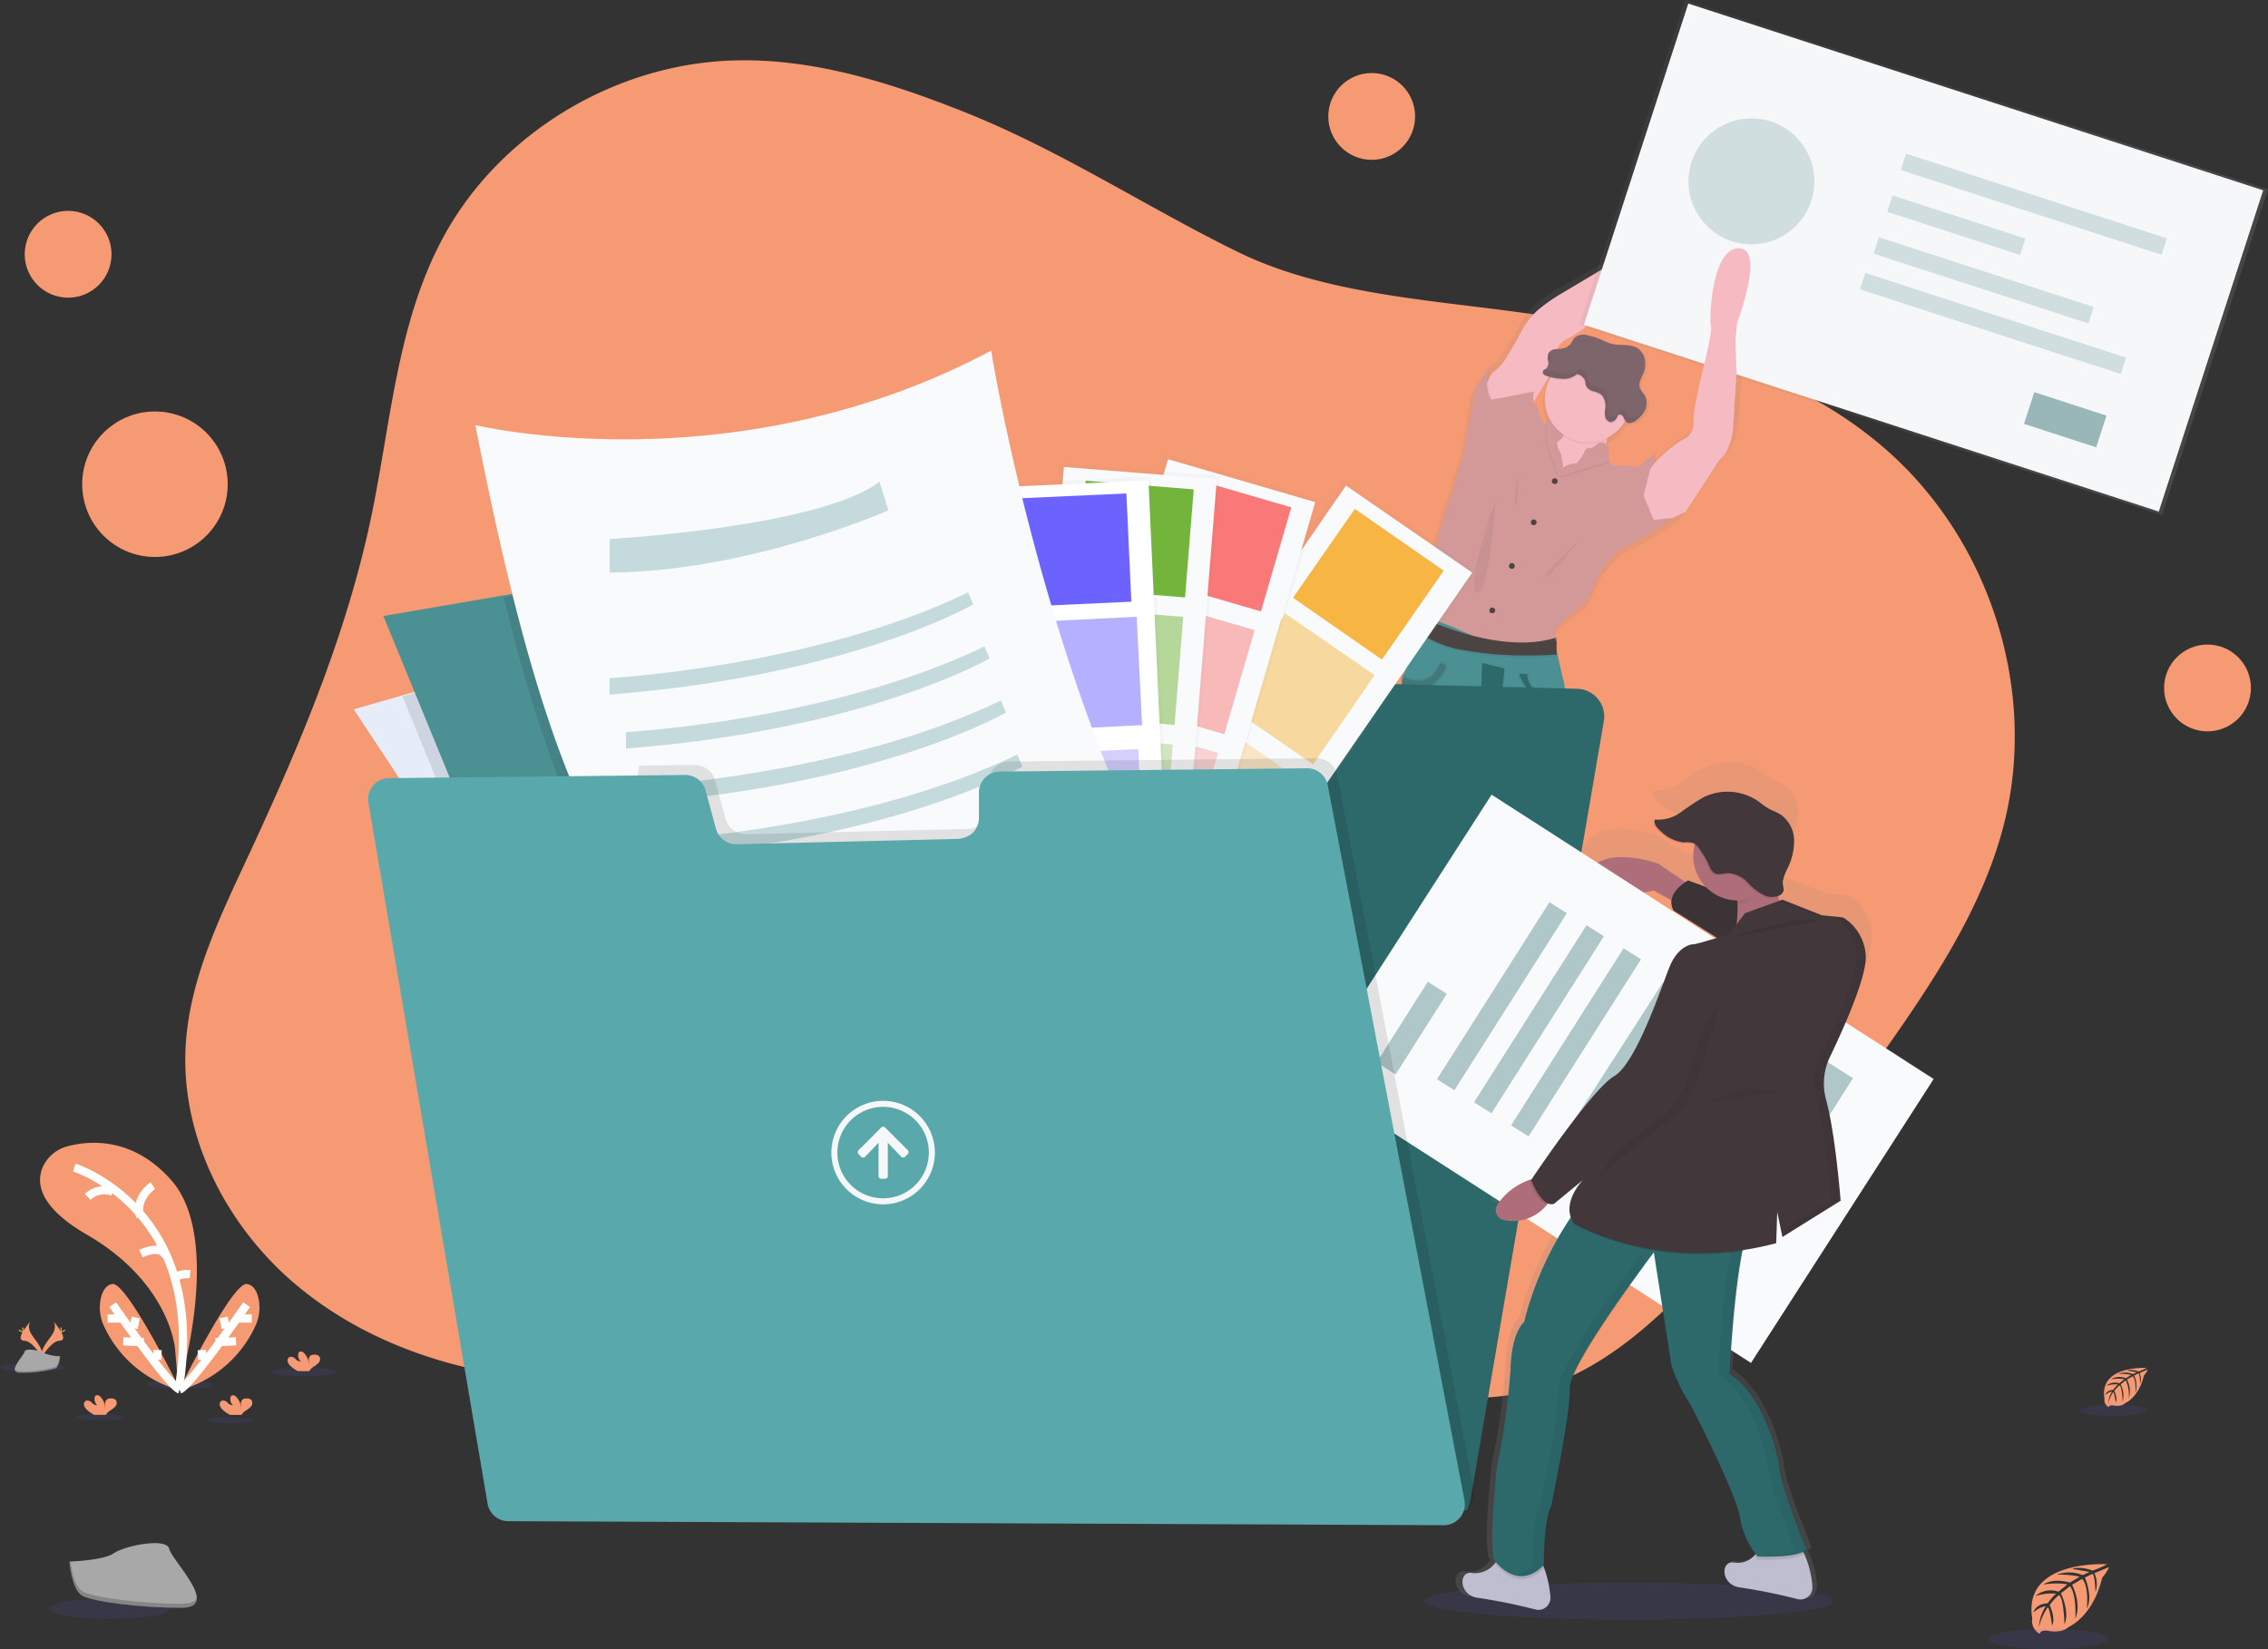<svg xmlns="http://www.w3.org/2000/svg" xmlns:xlink="http://www.w3.org/1999/xlink" width="275" height="200" viewBox="0 0 275 200">
  <rect x="0" y="0" width="275" height="200" fill="#333333" stroke="none"/>
  <defs>
    <linearGradient id="linear-gradient" x1="0.5" y1="1" x2="0.5" gradientUnits="objectBoundingBox">
      <stop offset="0" stop-color="gray" stop-opacity="0.251"/>
      <stop offset="0.54" stop-color="gray" stop-opacity="0.122"/>
      <stop offset="1" stop-color="gray" stop-opacity="0.102"/>
    </linearGradient>
    <linearGradient id="linear-gradient-2" x1="0.5" y1="1" x2="0.5" y2="0" xlink:href="#linear-gradient"/>
    <linearGradient id="linear-gradient-3" x1="-0.211" y1="3.614" x2="-0.211" y2="0.343" xlink:href="#linear-gradient"/>
    <linearGradient id="linear-gradient-4" x1="-0.036" y1="4.542" x2="-0.036" y2="1.284" xlink:href="#linear-gradient"/>
    <linearGradient id="linear-gradient-5" x1="-0.017" y1="4.446" x2="-0.017" y2="1.187" xlink:href="#linear-gradient"/>
    <linearGradient id="linear-gradient-6" x1="-1.04" y1="1.715" x2="-1.04" y2="0.715" xlink:href="#linear-gradient"/>
    <linearGradient id="linear-gradient-7" x1="0.551" y1="0.784" x2="0.551" y2="0.225" xlink:href="#linear-gradient"/>
    <linearGradient id="linear-gradient-8" x1="0.5" y1="1" x2="0.5" y2="0" xlink:href="#linear-gradient"/>
  </defs>
  <g id="undraw_upload_87y9" transform="translate(0 -0.002)">
    <path id="Path_9973" data-name="Path 9973" d="M220.225,66.707c-9.017-3.584-18.546-6.585-28.273-6.2-14.312.55-28.021,8.961-34.755,21.312-5.706,10.463-6.409,22.729-8.866,34.34-3.027,14.308-8.825,27.9-15.021,41.2-3.328,7.133-6.838,14.438-7.384,22.268-.759,10.869,4.556,21.7,12.888,28.938s19.407,11.044,30.51,11.877c5.912.444,12.088.033,17.34-2.657,5.555-2.846,9.6-7.991,15.181-10.795,5.169-2.609,11.215-2.965,17.017-2.626a77.7,77.7,0,0,1,22.218,4.616c8.11,2.979,15.652,7.292,23.744,10.311s17.134,4.706,25.406,2.185c7.763-2.372,13.91-8.112,19.448-13.936a244.81,244.81,0,0,0,24.792-30.67c4.995-7.315,9.643-15.034,11.853-23.561,4.221-16.3-1.589-34.693-14.48-45.827-10.674-9.222-25.008-13.226-39.037-15.655-12.791-2.215-27.582-2.353-39.357-8.126C242.218,78.185,232,71.389,220.225,66.707Z" transform="translate(-103.388 -53.159)" fill="#f59a73"/>
    <path id="Path_9974" data-name="Path 9974" d="M771.652,136.794c-3.475.139-3.65,9.111-3.434,9.5s-.789,4.441-.789,4.441-1.577,6.14-1.394,7.281a2.126,2.126,0,0,1-.849,1.888,14.663,14.663,0,0,0-3.991,3.108l-.129.139a11.225,11.225,0,0,0-1.757,1.358c-.263.385-.973.078-.973.078a18.973,18.973,0,0,0-2.283-.117c-.18.054-.462-.277-.623-.487-.075-.1-.124-.175-.124-.175L755.245,162a1.481,1.481,0,0,0-.243-.151c.041-.2.092-.416.156-.633a5.422,5.422,0,0,0,2.212-1.986c.058-.092.112-.187.163-.282a.73.73,0,0,0,.46.129.913.913,0,0,0,.214-.019,1.731,1.731,0,0,0,.623-.314,3.334,3.334,0,0,0,1.158-1.358,2.207,2.207,0,0,0,.109-.324c-.036.061-.075.122-.114.18a1.872,1.872,0,0,0-.129-1.579,5.187,5.187,0,0,1-.608-.9c-.2-.587.182-1.192.421-1.767a2.972,2.972,0,0,0,.217-1.665,2.127,2.127,0,0,0-.9-1.4c-.956-.621-2.253-.28-3.361-.579a9.1,9.1,0,0,1-1.156-.465,8.759,8.759,0,0,0-1.769-.55,1.731,1.731,0,0,0-1.7.338,3.509,3.509,0,0,0-.277.47,1.74,1.74,0,0,1-1.088.781,4.078,4.078,0,0,1-.669.071.648.648,0,0,0,0-.277c-.282-.925.526-1.611,1.577-2.025a26.27,26.27,0,0,0,5.515-4.31,27.668,27.668,0,0,1,3.719-3.091,10.216,10.216,0,0,0,6.464-6.4c1.6-5.018-7.637,3.5-8.566,3.76a9.472,9.472,0,0,0-2.261,1.217l-5.921,3.424a21.442,21.442,0,0,0-3.193,2.2,10.721,10.721,0,0,0-2.341,3.344s-.567.925-1.394,2.263a6.163,6.163,0,0,1-1.806,1.92l.027-.049c-.066.08-2.1,2.653-2.283,3.777s-1.01,5.707-1.01,5.707a22.9,22.9,0,0,1-1.231,4.307,12.344,12.344,0,0,1-.647,2.344,11.357,11.357,0,0,0-1.051,3.5,7.589,7.589,0,0,0-.767,2.794l-1.677,4.015a9.245,9.245,0,0,0-.849,3.147c.029.562.054,1.217.071,1.752v.243h0v.243c-.09.151-.321.535-.562,1a5.208,5.208,0,0,0-.691,2.042,11.438,11.438,0,0,1-.38,3.969l-.124-.049a1.7,1.7,0,0,0-.243.808l.029.015c0,.071-.022.144-.029.221a11.432,11.432,0,0,1-.187,2.514c-.324.394-.163,9.131-.163,9.131s-.526,5.468.526,8.934l-.08,2.713a25.27,25.27,0,0,0,.08,2.92,28.5,28.5,0,0,1,.163,2.952l.606,4.329s-.81,6.69-.122,8.342a9.092,9.092,0,0,1,.73,2.874,4.469,4.469,0,0,0,1.115.431v.243l-.158,4.069v.224s-.019.107-.034.285h0v.1a.117.117,0,0,0,0,.029V242a.59.59,0,0,0,0,.066.466.466,0,0,1,0,.058v.367h0v.355a.707.707,0,0,0,.019.122.123.123,0,0,0,0,.029.619.619,0,0,0,.027.134h0a.515.515,0,0,0,.032.131.033.033,0,0,1,0,.015h0a.239.239,0,0,0,.019.068.119.119,0,0,0,0,.032.392.392,0,0,0,.024.083v.019c.024.068.049.136.078.2a.088.088,0,0,0,0,.022c0,.024.022.051.034.075l.015.034.032.066.019.037.034.061.022.036c0,.019.022.039.034.058a.446.446,0,0,1,.024.039l.036.056.027.036.039.056.029.037.044.054.029.034.051.058.027.029.083.08a.128.128,0,0,0,.027.024.671.671,0,0,0,.061.056l.039.032.054.044.046.034.054.039.051.034.054.034.056.032.056.034.058.029.061.029.061.029.061.027.066.027.066.024.068.024.073.022.114.034.095.024.075.015.078.017h.083l.08.012h1.027l.131-.012h.08l.221-.024s2.757.411,2.847-.679a.875.875,0,0,1,.012-.175V244.2a.357.357,0,0,1,0-.051v-1.385c-.017-.54-.044-1.042-.061-1.321a1.77,1.77,0,0,0-.015-.243s-.939-1.416-.786-1.947a14.01,14.01,0,0,0,.119-2.331s-.365-.864-.611-1.628c-.019-.058-.036-.117-.054-.173a8.992,8.992,0,0,0,.574-.73,9.248,9.248,0,0,0-.686-5.549.346.346,0,0,1-.148-.285.117.117,0,0,1,0-.029l.47-5.746-.285-3.344a9.207,9.207,0,0,1,.243-3.268l.888-8.656,1.261-5.035s.4-.2.73.75,1.129,5.232,1.129,5.232l1.947,7.084a14.063,14.063,0,0,0,.606,2.874,5.483,5.483,0,0,1,.285,1.927,4.979,4.979,0,0,1,.526,1.811,7.832,7.832,0,0,0,.2,2.558,34.678,34.678,0,0,1,.285,4.137,8.358,8.358,0,0,0,.08,3.582,12.615,12.615,0,0,1,.2,4.093,2.8,2.8,0,0,0,.165.229c-.019.054-.041.107-.061.156-.127.329-.226.56-.226.56a14.352,14.352,0,0,0,.122,2.331c.151.531-.789,1.947-.789,1.947s0,.088-.015.243c-.017.28-.044.779-.061,1.321V244.7a.308.308,0,0,0,0,.046v.141a.9.9,0,0,0,.012.175c.092,1.09,2.85.679,2.85.679l.221.027h1.231l.083-.015.08-.012.078-.017.078-.015.095-.024.114-.034.071-.022.068-.024a.527.527,0,0,0,.066-.024l.066-.027.063-.027.061-.027.061-.032.056-.029.058-.032.054-.034.056-.034.049-.034.054-.039a.318.318,0,0,0,.046-.034.437.437,0,0,0,.054-.041l.041-.034.061-.054.027-.027.083-.08.024-.029.053-.056.027-.036a.476.476,0,0,0,.046-.054l.027-.037.041-.056.024-.036.039-.056a.327.327,0,0,1,.024-.039c0-.019.022-.039.034-.058l.022-.036c0-.022.022-.041.032-.061a.258.258,0,0,0,.019-.036c0-.022.022-.044.032-.066l.017-.034c0-.024.022-.049.034-.075v-.022c.027-.068.054-.136.075-.2v-.019a.261.261,0,0,1,.027-.08.187.187,0,0,1,0-.034.093.093,0,0,1,.019-.068v-.012a.033.033,0,0,0,0-.015.592.592,0,0,1,.034-.129h0a.844.844,0,0,1,.027-.131v-.032a.935.935,0,0,1,.02-.119.1.1,0,0,0,0-.041v-.316h0v-.426a.59.59,0,0,1,0-.066v-.085a.117.117,0,0,1,0-.029v-.1h0c-.015-.178-.032-.285-.032-.285V241.8l-.153-3.938v-.243c.226-.127.458-.27.7-.438a7.051,7.051,0,0,1,.606-3.147c.647-.9-.324-3.268-.324-3.268l-.4-8.462.161-3.894a3.872,3.872,0,0,1-.487-1.888,6.869,6.869,0,0,0-.647-2.434s-.4-1.338.083-1.733-.526-9-.526-9a81.249,81.249,0,0,0-.219-10.026v-.061L750,193.2c-.039-.3-.08-.579-.127-.84l-.136.041a6.839,6.839,0,0,0-.243-.973l-.647-2.971s-.015-.156-.032-.382c-.022-.268-.046-.63-.051-.949a1.607,1.607,0,0,1,.044-.4l-.034-.029a.884.884,0,0,1,.034-.207l-.141-.119s-.019-.134-.034-.338a3.807,3.807,0,0,1,.175-1.686c.324-.65,3.65-3.11,3.65-3.11l1.864-3.731s1.859-2.619,3.273-3.13a53.024,53.024,0,0,0,5.819-3.441,14.514,14.514,0,0,0,1.657-1.947l.051-.078h.029v-.051l4.137-6.2c1.655-1.338,1.716-4.191,1.716-4.191l.431-6.517-.141-3.855.2-2.19S775.125,136.657,771.652,136.794Zm-23.7,16.865a5.215,5.215,0,0,0-.686,2.584v.236a5.2,5.2,0,0,0,.552,2.331,1.91,1.91,0,0,0-.4.714,3.87,3.87,0,0,1-.837-1.57,1.634,1.634,0,0,0-.647-1.061,4.457,4.457,0,0,1,.039-1.4l.022-.019s.017-.029.051-.078h0c.173-.26.754-1.139,1.356-2.139a1.913,1.913,0,0,0,.309.1l.37.092Z" transform="translate(-560.158 -107.523)" fill="url(#linear-gradient)"/>
    <path id="Path_9975" data-name="Path 9975" d="M855.328,216.5c.036-.083.066-.17.095-.258a5.38,5.38,0,0,0-.243.6C855.231,216.722,855.282,216.61,855.328,216.5Z" transform="translate(-655.741 -171.955)" fill="url(#linear-gradient-2)"/>
    <path id="Path_9976" data-name="Path 9976" d="M803.923,238.788s-.762,3.631-2.166,4.1,1.7,4.624,1.7,4.624l6.442-.353.117-1.346a6.651,6.651,0,0,1,.82-5.972C812.876,236.563,803.923,238.788,803.923,238.788Z" transform="translate(-615.027 -188.615)" fill="#f6bac2"/>
    <path id="Path_9977" data-name="Path 9977" d="M750.112,561.469c-.088,1.083-2.752.674-2.752.674-4.419.613-3.689-3.719-3.689-3.719V558.2l.153-4.04.044-1.127s4.867-2.224,4.743-1.757a2.768,2.768,0,0,0,.2,1.051c.243.757.591,1.613.591,1.613a14.552,14.552,0,0,1-.117,2.312c-.146.526.762,1.932.762,1.932s0,.088.015.243A28.374,28.374,0,0,1,750.112,561.469Z" transform="translate(-571.274 -427.238)" fill="#b77983"/>
    <path id="Path_9978" data-name="Path 9978" d="M796.664,564.158s-2.665.411-2.752-.674a27.653,27.653,0,0,1,.046-3.044,2.166,2.166,0,0,1,.012-.243s.908-1.407.762-1.932a14.58,14.58,0,0,1-.117-2.314s.095-.226.219-.552a6.731,6.731,0,0,0,.572-2.11c-.117-.47,4.743,1.755,4.743,1.755l.049,1.261.148,3.906v.221S801.086,564.774,796.664,564.158Z" transform="translate(-609.339 -428.768)" fill="#b77983"/>
    <path id="Path_9979" data-name="Path 9979" d="M799.952,137.47a9.977,9.977,0,0,1-6.245,6.344,27.58,27.58,0,0,0-3.592,3.061,25.818,25.818,0,0,1-5.33,4.276c-1.017.411-1.794,1.093-1.521,2.008.243.849-2.419,5.006-2.821,5.624h0l-.049.078-.84.879-2.85,1.443-2.322-.742-.295-2.789,1.231-2.19h0a6.042,6.042,0,0,0,1.745-1.906c.8-1.329,1.348-2.244,1.348-2.244a10.707,10.707,0,0,1,2.263-3.319,20.479,20.479,0,0,1,3.083-2.19l5.721-3.407a9.224,9.224,0,0,1,2.19-1.217C792.576,140.918,801.495,132.493,799.952,137.47Z" transform="translate(-594.382 -110.231)" fill="#f6bac2"/>
    <path id="Path_9980" data-name="Path 9980" d="M776.706,220.215l3.806-.762a.244.244,0,0,0-.068.158h0l-.049.078-.84.879-2.85,1.443-2.322-.742-.294-2.789,1.231-2.19h0a4.365,4.365,0,0,0-.029,4.161Z" transform="translate(-594.345 -172.017)" opacity="0.05"/>
    <path id="Path_9981" data-name="Path 9981" d="M859.934,266.662a.728.728,0,0,0-.027.078,1.068,1.068,0,0,1-.141.243l-1.536.75-2.344.243-1.217-2.947.81-3.229.448-.6.124-.136c.046.584.282,3.631.268,4.546-.019,1.015.73,1.1.73,1.1Z" transform="translate(-655.364 -206.131)" opacity="0.05"/>
    <path id="Path_9982" data-name="Path 9982" d="M774.2,232.815a.69.69,0,0,0-.027.078,14.237,14.237,0,0,1-1.6,1.932,49.963,49.963,0,0,1-5.622,3.407c-1.365.5-3.164,3.1-3.164,3.1l-1.8,3.706s-3.22,2.434-3.531,3.086a3.846,3.846,0,0,0-.168,1.674,1.734,1.734,0,0,0,.029.336l-.949.99-.757.788-1.066,1.11-1.735-.243-5.407-.859-1.037-.584-5.755-3.242s0-.2-.015-.511c0-.136,0-.292-.015-.465-.017-.526-.041-1.18-.068-1.738a9.383,9.383,0,0,1,.82-3.122l1.618-3.984a7.723,7.723,0,0,1,.742-2.772,11.571,11.571,0,0,1,1.015-3.473,12.377,12.377,0,0,0,.625-2.324,22.973,22.973,0,0,0,1.19-4.273s.8-4.529.973-5.661,2.142-3.667,2.2-3.745a4.435,4.435,0,0,0-.175,4.449l1.407-.243,3.809-.742c-.175.117-.058,1.4-.058,1.4a1.623,1.623,0,0,1,.623,1.054,4.043,4.043,0,0,0,.859,1.618l.02.022a1.905,1.905,0,0,1,.917-1.309l.879,1.173.294,1.4s-.08.2-.587.586.214,1.4.214,1.4a7.155,7.155,0,0,1,.314,1.932h0a2.846,2.846,0,0,1,1.657-.565,5.019,5.019,0,0,0,1-1.426.589.589,0,0,1,.84-.389,5.4,5.4,0,0,1,.956-.664c.47-.243,1.015.243,1.015.243l.058,1.8s.046.073.122.173c.153.214.428.543.6.487a17.826,17.826,0,0,1,2.2.117s.684.292.937-.078a11.545,11.545,0,0,1,1.7-1.346s.28,3.624.28,4.636.73,1.1.73,1.1Z" transform="translate(-569.728 -171.999)" fill="#d39999"/>
    <path id="Path_9983" data-name="Path 9983" d="M875.841,284.664h-.051C875.882,284.42,875.841,284.664,875.841,284.664Z" transform="translate(-671.348 -223.986)" fill="none"/>
    <circle id="Ellipse_3140" data-name="Ellipse 3140" cx="0.35" cy="0.35" r="0.35" transform="translate(188.168 58.005)" fill="#4b4442"/>
    <circle id="Ellipse_3141" data-name="Ellipse 3141" cx="0.35" cy="0.35" r="0.35" transform="translate(185.617 62.995)" fill="#4b4442"/>
    <circle id="Ellipse_3142" data-name="Ellipse 3142" cx="0.35" cy="0.35" r="0.35" transform="translate(180.595 73.679)" fill="#4b4442"/>
    <circle id="Ellipse_3143" data-name="Ellipse 3143" cx="0.35" cy="0.35" r="0.35" transform="translate(182.969 68.288)" fill="#4b4442"/>
    <path id="Path_9984" data-name="Path 9984" d="M749.5,552.331a4.7,4.7,0,0,1-4.984,1.832l.044-1.127s4.867-2.224,4.743-1.757A2.584,2.584,0,0,0,749.5,552.331Z" transform="translate(-571.949 -427.13)" opacity="0.05"/>
    <path id="Path_9985" data-name="Path 9985" d="M803.164,556.343c-3.108,1.8-4.93-.309-5.354-.905a6.73,6.73,0,0,0,.572-2.11c-.117-.47,4.743,1.755,4.743,1.755Z" transform="translate(-612.305 -428.699)" opacity="0.05"/>
    <path id="Path_9986" data-name="Path 9986" d="M754.611,395.34a7.21,7.21,0,0,0-.586,3.122c-4.02,2.889-6.128-.625-6.128-.625a12.925,12.925,0,0,0-.195-4.059,8.473,8.473,0,0,1-.078-3.553,34.263,34.263,0,0,0-.275-4.1,7.841,7.841,0,0,1-.195-2.538,5.006,5.006,0,0,0-.506-1.794,5.516,5.516,0,0,0-.275-1.913,14.078,14.078,0,0,1-.584-2.852L743.918,370s-.781-4.254-1.093-5.191-.7-.742-.7-.742L741,369.105l-.859,8.588a9.422,9.422,0,0,0-.243,3.242l.273,3.317-.453,5.7a.117.117,0,0,0,0,.029.348.348,0,0,0,.141.282,9.379,9.379,0,0,1,.655,5.5c-2.967,4.3-6.559,2.069-6.559,2.069a9.11,9.11,0,0,0-.7-2.847c-.664-1.64.117-8.274.117-8.274l-.586-4.3a28.765,28.765,0,0,0-.156-2.92,25.7,25.7,0,0,1-.078-2.889l.078-2.694c-1.015-3.436-.509-8.861-.509-8.861s-.156-8.666.158-9.058a11.51,11.51,0,0,0,.18-2.494,1.741,1.741,0,0,1,.229-.8l.039-.039c.509-.625.509-3.122.467-4.1a5.265,5.265,0,0,1,.669-2.025c.243-.472.465-.861.548-1l.034-.056a51.7,51.7,0,0,1,8.119,3.358,11.077,11.077,0,0,0,3.354,1.039,7.46,7.46,0,0,0,1.75.027,6.108,6.108,0,0,0,2.516-.818,4.424,4.424,0,0,0,1.088-.874,7.274,7.274,0,0,0,0,1.572c.015.226.032.38.032.38l.65,2.9a7.6,7.6,0,0,1,.243,1.049c.046.258.085.538.122.835a80.9,80.9,0,0,1,.212,9.946s.973,8.549.509,8.939-.08,1.718-.08,1.718a6.928,6.928,0,0,1,.625,2.419,3.9,3.9,0,0,0,.47,1.874l-.158,3.865.409,8.384S755.237,394.442,754.611,395.34Z" transform="translate(-562.493 -270.96)" fill="#4b9093"/>
    <path id="Path_9987" data-name="Path 9987" d="M806.13,488.76s2.957-1.7,3.6-.937S806.13,488.76,806.13,488.76Z" transform="translate(-618.603 -378.669)" opacity="0.05"/>
    <path id="Path_9988" data-name="Path 9988" d="M813.128,496.14s-.487.243.587.555S813.128,496.14,813.128,496.14Z" transform="translate(-623.814 -385.148)" opacity="0.05"/>
    <path id="Path_9989" data-name="Path 9989" d="M739.991,476.774a4.537,4.537,0,0,0,4.772.321A35.593,35.593,0,0,0,739.991,476.774Z" transform="translate(-568.517 -370.372)" opacity="0.05"/>
    <path id="Path_9990" data-name="Path 9990" d="M751.389,490.24a3.138,3.138,0,0,1-2.137,1.582C747.816,492.026,751.389,490.24,751.389,490.24Z" transform="translate(-575.271 -380.665)" opacity="0.05"/>
    <path id="Path_9991" data-name="Path 9991" d="M797.71,502.52s3.368,5.354,2.723,6.617S797.71,502.52,797.71,502.52Z" transform="translate(-612.225 -390.081)" opacity="0.05"/>
    <path id="Path_9992" data-name="Path 9992" d="M773.28,369.09l-.35,10.482s2.078-.088,2.434-3.541.616-6.267.616-6.267Z" transform="translate(-593.46 -288.464)" opacity="0.05"/>
    <path id="Path_9993" data-name="Path 9993" d="M772.8,368.13l-.35,10.482s2.078-.088,2.434-3.543.621-6.264.621-6.264Z" transform="translate(-593.097 -287.733)" fill="#2d696b"/>
    <path id="Path_9994" data-name="Path 9994" d="M739.8,369.054s-1.64,4.4-5.393,2.268a1.731,1.731,0,0,1,.229-.8c1.027.431,3.407,1.061,4.38-1.791Z" transform="translate(-564.294 -288.125)" opacity="0.05"/>
    <path id="Path_9995" data-name="Path 9995" d="M739.323,367.131s-1.64,4.4-5.393,2.268a1.74,1.74,0,0,1,.229-.8c1.027.433,3.407,1.061,4.38-1.789Z" transform="translate(-563.931 -286.662)" opacity="0.05"/>
    <path id="Path_9996" data-name="Path 9996" d="M739.323,368.091s-1.64,4.4-5.393,2.268a1.74,1.74,0,0,1,.229-.8c1.027.433,3.407,1.061,4.38-1.789Z" transform="translate(-563.931 -287.393)" fill="#2d696b"/>
    <path id="Path_9997" data-name="Path 9997" d="M797.574,377.052c-4.123,1.961-5.634-2.662-5.634-2.662l.973.029c.17,2.957,3.429,2.161,4.546,1.8C797.5,376.485,797.537,376.755,797.574,377.052Z" transform="translate(-607.861 -292.436)" opacity="0.05"/>
    <path id="Path_9998" data-name="Path 9998" d="M798.534,375.6c-4.12,1.959-5.634-2.665-5.634-2.665l.973.029c.17,2.957,3.429,2.163,4.546,1.8C798.458,375.028,798.5,375.308,798.534,375.6Z" transform="translate(-608.588 -291.331)" opacity="0.05"/>
    <path id="Path_9999" data-name="Path 9999" d="M798.054,376.085c-4.12,1.959-5.634-2.665-5.634-2.665l.973.029c.17,2.959,3.429,2.163,4.546,1.8C797.978,375.508,798.017,375.788,798.054,376.085Z" transform="translate(-608.224 -291.697)" fill="#2d696b"/>
    <path id="Path_10000" data-name="Path 10000" d="M739.323,368.091s-1.64,4.4-5.393,2.268a1.74,1.74,0,0,1,.229-.8c1.027.433,3.407,1.061,4.38-1.789Z" transform="translate(-563.931 -287.414)" fill="#fff" opacity="0.1"/>
    <path id="Path_10001" data-name="Path 10001" d="M798.054,376.085c-4.12,1.959-5.634-2.665-5.634-2.665l.973.029c.17,2.959,3.429,2.163,4.546,1.8C797.978,375.508,798.017,375.788,798.054,376.085Z" transform="translate(-607.792 -289.641)" fill="#fff" stroke="#2d696b" stroke-width="1" opacity="0.1"/>
    <path id="Path_10002" data-name="Path 10002" d="M750.144,582.135a6.914,6.914,0,0,1-.029.81c-.088,1.083-2.752.674-2.752.674-2.434.338-3.31-.83-3.6-1.947a4.457,4.457,0,0,1-.134-1.11,4.616,4.616,0,0,1,.044-.667v-.221a1.628,1.628,0,0,1,1.514.309,2.57,2.57,0,0,0,2.519.2,3.379,3.379,0,0,1,1.46.438c.229.2.606-.277.893-.73.017.292.044.82.061,1.385C750.14,581.57,750.144,581.862,750.144,582.135Z" transform="translate(-571.278 -448.769)" opacity="0.05"/>
    <path id="Path_10003" data-name="Path 10003" d="M745.871,585.079s-.73.715-2.108-.389a4.454,4.454,0,0,1-.134-1.11A12.733,12.733,0,0,0,745.871,585.079Z" transform="translate(-571.271 -451.764)" opacity="0.05"/>
    <path id="Path_10004" data-name="Path 10004" d="M767.941,587.337a.55.55,0,0,1-.791-.127,5.206,5.206,0,0,0,.779-.73C767.936,586.772,767.941,587.064,767.941,587.337Z" transform="translate(-589.08 -453.963)" opacity="0.05"/>
    <path id="Path_10005" data-name="Path 10005" d="M793.868,584.2a7.5,7.5,0,0,0,.027.81c.088,1.085,2.752.674,2.752.674,2.434.341,3.31-.827,3.6-1.947a4.673,4.673,0,0,0,.09-1.776v-.221a1.647,1.647,0,0,0-1.516.309,2.566,2.566,0,0,1-2.516.2,3.4,3.4,0,0,0-1.46.44c-.229.2-.606-.277-.891-.73-.017.292-.046.82-.063,1.385C793.871,583.633,793.866,583.925,793.868,584.2Z" transform="translate(-609.322 -450.344)" opacity="0.05"/>
    <path id="Path_10006" data-name="Path 10006" d="M811.43,587.127s.73.715,2.105-.389a4.436,4.436,0,0,0,.136-1.107A13.013,13.013,0,0,1,811.43,587.127Z" transform="translate(-622.614 -453.326)" opacity="0.05"/>
    <path id="Path_10007" data-name="Path 10007" d="M793.868,589.4a.548.548,0,0,0,.788-.127,5.149,5.149,0,0,1-.779-.73C793.87,588.83,793.866,589.122,793.868,589.4Z" transform="translate(-609.312 -455.532)" opacity="0.05"/>
    <path id="Path_10008" data-name="Path 10008" d="M772.476,285s-3.748,10.345-2.3,11.243S772.476,285,772.476,285Z" transform="translate(-591.121 -224.399)" opacity="0.05"/>
    <path id="Path_10009" data-name="Path 10009" d="M790.5,271.88s-.706,3.436-.353,3.748S790.5,271.88,790.5,271.88Z" transform="translate(-606.416 -214.354)" opacity="0.05"/>
    <path id="Path_10010" data-name="Path 10010" d="M809.6,304.77s-4.607,4.293-4.3,4.646S809.6,304.77,809.6,304.77Z" transform="translate(-617.966 -239.414)" opacity="0.05"/>
    <path id="Path_10011" data-name="Path 10011" d="M819.22,258.873c-1.745.533-5.824,1.779-5.87,1.769l.226-.93a2.846,2.846,0,0,1,1.657-.565,5.017,5.017,0,0,0,1-1.426.589.589,0,0,1,.84-.389,5.538,5.538,0,0,1,.956-.664c.47-.243,1.015.243,1.015.243l.058,1.8S819.144,258.773,819.22,258.873Z" transform="translate(-624.075 -202.716)" opacity="0.05"/>
    <path id="Path_10012" data-name="Path 10012" d="M819.22,257.933c-1.745.533-5.824,1.779-5.87,1.767l.226-.927a2.846,2.846,0,0,1,1.657-.565,5.017,5.017,0,0,0,1-1.426.589.589,0,0,1,.84-.389,5.4,5.4,0,0,1,.956-.664c.47-.243,1.015.243,1.015.243l.058,1.8S819.144,257.828,819.22,257.933Z" transform="translate(-624.075 -202)" fill="#d39999"/>
    <path id="Path_10013" data-name="Path 10013" d="M807.1,246.783a7.128,7.128,0,0,1,.311,1.932l-.679.54-1.29-3.719-.058-1.932-.024-.11.02.022a1.9,1.9,0,0,1,.917-1.307l.879,1.171.294,1.4s-.08.2-.586.587S807.1,246.783,807.1,246.783Z" transform="translate(-618.017 -191.771)" opacity="0.05"/>
    <path id="Path_10014" data-name="Path 10014" d="M807.59,246.288a7.153,7.153,0,0,1,.314,1.932l-.679.548-1.29-3.719-.058-1.932-.027-.11.019.022a1.905,1.905,0,0,1,.917-1.309l.879,1.173.294,1.4s-.08.2-.586.587S807.59,246.288,807.59,246.288Z" transform="translate(-618.388 -191.397)" fill="#d39999"/>
    <path id="Path_10015" data-name="Path 10015" d="M815.6,217.961a5.225,5.225,0,1,1-1.53-3.74A5.269,5.269,0,0,1,815.6,217.961Z" transform="translate(-617.805 -169.298)" opacity="0.05"/>
    <path id="Path_10016" data-name="Path 10016" d="M815.582,217a5.24,5.24,0,1,1-1.535-3.734A5.271,5.271,0,0,1,815.582,217Z" transform="translate(-617.79 -168.567)" fill="#f6bac2"/>
    <path id="Path_10017" data-name="Path 10017" d="M817.656,216.978a5.239,5.239,0,0,1-.767,2.738c-.078-.139-.124-.3-.2-.44-.11-.2-.363-.363-.55-.243a.562.562,0,0,0-.173.243c-.153.324-.426.647-.784.64a.776.776,0,0,1-.667-.569,2.339,2.339,0,0,1-.039-.93,2.119,2.119,0,0,0-.406-1.789,2.663,2.663,0,0,0-1.017-.455,1.334,1.334,0,0,1-.876-.647c-.1-.243-.073-.5-.161-.73a1.278,1.278,0,0,0-.947-.7,2.483,2.483,0,0,1-1.657.567,6.21,6.21,0,0,1-1.63-.258,5.271,5.271,0,0,1,9.876,2.563Z" transform="translate(-619.864 -168.535)" opacity="0.05"/>
    <path id="Path_10018" data-name="Path 10018" d="M809.362,206.436c.088.243.063.506.161.73a1.329,1.329,0,0,0,.876.647,2.678,2.678,0,0,1,1.017.453,2.126,2.126,0,0,1,.406,1.791,2.339,2.339,0,0,0,.039.93.781.781,0,0,0,.667.569.968.968,0,0,0,.784-.64.568.568,0,0,1,.173-.243c.187-.124.441.041.55.243a2.409,2.409,0,0,0,.314.591.7.7,0,0,0,.64.146,1.614,1.614,0,0,0,.6-.312A3.3,3.3,0,0,0,816.709,210a1.932,1.932,0,0,0-.071-1.7,5.113,5.113,0,0,1-.586-.891c-.2-.582.175-1.18.406-1.75a3.037,3.037,0,0,0,.207-1.652,2.122,2.122,0,0,0-.869-1.394c-.925-.616-2.176-.277-3.246-.574a8.233,8.233,0,0,1-1.117-.46,8.274,8.274,0,0,0-1.7-.545,1.659,1.659,0,0,0-1.652.333,3.7,3.7,0,0,0-.268.467,1.682,1.682,0,0,1-1.051.774c-.314.075-.642.056-.974.1a1.071,1.071,0,0,0-.81.465,1.613,1.613,0,0,0-.054.973.988.988,0,0,1-.243.917c-.124.095-.294.141-.37.275a.387.387,0,0,0,.114.46,1.1,1.1,0,0,0,.465.2,7.114,7.114,0,0,0,1.867.319,2.463,2.463,0,0,0,1.738-.64c-.041.041-.309.024-.358.022A1.422,1.422,0,0,1,809.362,206.436Z" transform="translate(-617.214 -160.359)" fill="#7e646b"/>
    <g id="Group_10430" data-name="Group 10430" transform="translate(187.131 42.594)" opacity="0.05">
      <path id="Path_10019" data-name="Path 10019" d="M816.109,223.654a1.657,1.657,0,0,1-.6.314.706.706,0,0,1-.638-.148,2.374,2.374,0,0,1-.316-.591c-.11-.2-.363-.363-.55-.243a.6.6,0,0,0-.173.243.953.953,0,0,1-.784.64.772.772,0,0,1-.664-.569,2.34,2.34,0,0,1-.041-.93,2.12,2.12,0,0,0-.4-1.789,2.678,2.678,0,0,0-1.02-.455,1.34,1.34,0,0,1-.876-.647c-.1-.243-.073-.5-.161-.73a1.272,1.272,0,0,0-.947-.7,2.526,2.526,0,0,1-1.657.569,7.218,7.218,0,0,1-1.867-.321,1.127,1.127,0,0,1-.465-.2.516.516,0,0,1-.075-.088.681.681,0,0,0-.272.212.387.387,0,0,0,.114.46,1.1,1.1,0,0,0,.465.2,7.114,7.114,0,0,0,1.867.319,2.5,2.5,0,0,0,1.655-.567,1.274,1.274,0,0,1,.949.694c.088.243.063.506.161.73a1.334,1.334,0,0,0,.876.647,2.677,2.677,0,0,1,1.017.453,2.126,2.126,0,0,1,.406,1.791,2.338,2.338,0,0,0,.039.93.781.781,0,0,0,.667.569.968.968,0,0,0,.784-.64.568.568,0,0,1,.173-.243c.187-.124.441.041.55.243a2.341,2.341,0,0,0,.316.591.7.7,0,0,0,.638.146,1.614,1.614,0,0,0,.6-.312,3.3,3.3,0,0,0,1.119-1.346,2.158,2.158,0,0,0,.1-.321A3.471,3.471,0,0,1,816.109,223.654Z" transform="translate(-804.565 -215.89)"/>
      <path id="Path_10020" data-name="Path 10020" d="M854,219.741c.051-.112.1-.224.146-.333a2.217,2.217,0,0,0,.09-.258A5.751,5.751,0,0,0,854,219.741Z" transform="translate(-841.969 -216.753)"/>
      <path id="Path_10021" data-name="Path 10021" d="M807.052,210.758a1,1,0,0,0,.221-.9,3.986,3.986,0,0,1-.046-.562.826.826,0,0,0-.134.17,1.612,1.612,0,0,0-.054.973A1.887,1.887,0,0,1,807.052,210.758Z" transform="translate(-806.401 -209.3)"/>
    </g>
    <path id="Path_10022" data-name="Path 10022" d="M757,349.511c-.453.032-1.088.066-1.852.092-.531.017-1.124.029-1.759.029-.555,0-1.141,0-1.75-.027a37.517,37.517,0,0,1-5.736-.591,12.555,12.555,0,0,1-6.327-2.748c.243-.472.465-.864.548-1,0-.136,0-.294-.015-.465,2.568,1.217,10.572,4.6,16.707,2.677a1.738,1.738,0,0,0,.029.336l.139.117A7.393,7.393,0,0,0,757,349.511Z" transform="translate(-568.23 -269.91)" opacity="0.05"/>
    <path id="Path_10023" data-name="Path 10023" d="M757,348.544c-.453.032-1.088.066-1.852.09-.531.019-1.124.029-1.759.029-.555,0-1.141,0-1.75-.027a37.512,37.512,0,0,1-5.736-.589,12.556,12.556,0,0,1-6.327-2.75c.243-.472.465-.862.548-1,0-.136,0-.292-.015-.465,2.568,1.217,10.572,4.6,16.707,2.689a1.738,1.738,0,0,0,.029.336l.139.117A7.3,7.3,0,0,0,757,348.544Z" transform="translate(-568.23 -269.171)" fill="#4b4442"/>
    <path id="Path_10024" data-name="Path 10024" d="M309.669,464.506a3.346,3.346,0,0,1-.747-2.548l10.742-87.894.891-7.3a3.371,3.371,0,0,1,3.319-2.959l31.464-.209a3.366,3.366,0,0,0,3.344-3.458l-.012-.333a3.368,3.368,0,0,1,3.366-3.482H395.1a3.366,3.366,0,0,1,3.366,3.358,3.6,3.6,0,0,1-.029.453,3.366,3.366,0,0,0,3.251,3.811l31.754.81a3.363,3.363,0,0,1,3.232,3.933L420.8,461.405l-.3,1.752a3.293,3.293,0,0,1-.487,1.256Z" transform="translate(-242.207 -281.222)" fill="#2d696b"/>
    <g id="Group_10431" data-name="Group 10431" transform="translate(126.575 58.179)" opacity="0.5">
      <rect id="Rectangle_1400" data-name="Rectangle 1400" width="63.962" height="19.556" transform="matrix(0.568, -0.823, 0.823, 0.568, 0, 52.624)" fill="url(#linear-gradient-3)"/>
    </g>
    <rect id="Rectangle_1401" data-name="Rectangle 1401" width="18.593" height="63.106" transform="matrix(0.823, 0.568, -0.568, 0.823, 163.204, 58.885)" fill="#f9fafb"/>
    <rect id="Rectangle_1402" data-name="Rectangle 1402" width="13.126" height="13.126" transform="matrix(0.821, 0.571, -0.571, 0.821, 164.277, 61.718)" fill="#f7b643"/>
    <rect id="Rectangle_1403" data-name="Rectangle 1403" width="13.144" height="13.144" transform="matrix(0.823, 0.568, -0.568, 0.823, 155.856, 74.413)" fill="#f7b643" opacity="0.5"/>
    <rect id="Rectangle_1404" data-name="Rectangle 1404" width="13.144" height="13.144" transform="matrix(0.823, 0.568, -0.568, 0.823, 146.859, 87.173)" fill="#f7b643" opacity="0.3"/>
    <g id="Group_10432" data-name="Group 10432" transform="translate(123.257 55.104)" opacity="0.5">
      <rect id="Rectangle_1405" data-name="Rectangle 1405" width="63.724" height="19.556" transform="matrix(0.28, -0.96, 0.96, 0.28, 0, 61.165)" fill="url(#linear-gradient-4)"/>
    </g>
    <rect id="Rectangle_1406" data-name="Rectangle 1406" width="18.593" height="62.867" transform="matrix(0.96, 0.28, -0.28, 0.96, 141.627, 55.692)" fill="#f9fafb"/>
    <rect id="Rectangle_1407" data-name="Rectangle 1407" width="13.144" height="13.144" transform="matrix(0.96, 0.28, -0.28, 0.96, 143.953, 57.852)" fill="#f97878"/>
    <rect id="Rectangle_1408" data-name="Rectangle 1408" width="13.144" height="13.144" transform="matrix(0.96, 0.28, -0.28, 0.96, 139.513, 72.742)" fill="#f97878" opacity="0.5"/>
    <rect id="Rectangle_1409" data-name="Rectangle 1409" width="13.144" height="13.144" transform="matrix(0.96, 0.28, -0.28, 0.96, 135.075, 87.629)" fill="#f97878" opacity="0.3"/>
    <g id="Group_10433" data-name="Group 10433" transform="translate(123.308 56.154)" opacity="0.5">
      <rect id="Rectangle_1410" data-name="Rectangle 1410" width="63.724" height="19.556" transform="matrix(0.08, -0.997, 0.997, 0.08, 0, 63.519)" fill="url(#linear-gradient-5)"/>
    </g>
    <rect id="Rectangle_1411" data-name="Rectangle 1411" width="18.593" height="62.867" transform="matrix(0.997, 0.08, -0.08, 0.997, 129.004, 56.633)" fill="#f9fafb"/>
    <rect id="Rectangle_1412" data-name="Rectangle 1412" width="13.144" height="13.144" transform="matrix(0.997, 0.08, -0.08, 0.997, 131.636, 58.3)" fill="#73b53b"/>
    <rect id="Rectangle_1413" data-name="Rectangle 1413" width="13.144" height="13.144" transform="matrix(0.997, 0.08, -0.08, 0.997, 130.366, 73.763)" fill="#73b53b" opacity="0.5"/>
    <rect id="Rectangle_1414" data-name="Rectangle 1414" width="13.144" height="13.144" transform="matrix(0.997, 0.08, -0.08, 0.997, 129.097, 89.232)" fill="#73b53b" opacity="0.3"/>
    <g id="Group_10434" data-name="Group 10434" transform="translate(120.018 57.82)" opacity="0.5">
      <rect id="Rectangle_1415" data-name="Rectangle 1415" width="19.556" height="63.724" transform="translate(0 0.891) rotate(-2.61)" fill="url(#linear-gradient-6)"/>
    </g>
    <rect id="Rectangle_1416" data-name="Rectangle 1416" width="18.593" height="62.867" transform="translate(120.678 59.108) rotate(-2.61)" fill="#fff"/>
    <rect id="Rectangle_1417" data-name="Rectangle 1417" width="13.144" height="13.144" transform="translate(123.449 60.442) rotate(-2.61)" fill="#6c63ff"/>
    <rect id="Rectangle_1418" data-name="Rectangle 1418" width="13.16" height="13.16" transform="translate(124.683 75.453) rotate(-2.862)" fill="#6c63ff" opacity="0.5"/>
    <rect id="Rectangle_1419" data-name="Rectangle 1419" width="13.144" height="13.144" transform="translate(124.89 91.445) rotate(-2.61)" fill="#6c63ff" opacity="0.3"/>
    <path id="Path_10025" data-name="Path 10025" d="M296.308,400.852l-16.519,6.391-24.144,9.333c-.913-1.7-2.256-4.006-3.918-6.753-5.719-9.476-15.181-24.217-23.606-37.171-9.491-14.6-17.661-26.923-17.661-26.923l5.914-1.7L264.681,330Z" transform="translate(-167.566 -259.706)" fill="#e6ecf8"/>
    <path id="Path_10026" data-name="Path 10026" d="M314.7,400.852l-16.519,6.391a124.164,124.164,0,0,1-28.069,2.58c-5.719-9.476-15.181-24.217-23.606-37.171L234.77,344.015,283.075,330Z" transform="translate(-185.976 -259.565)" opacity="0.1"/>
    <path id="Path_10027" data-name="Path 10027" d="M319.841,374.948s-25.662,15.181-63.977,11.747L225.32,312.227l14.638-2.516,50.6-8.69,28.716,72.48Z" transform="translate(-178.831 -237.518)" fill="#4b9093"/>
    <path id="Path_10028" data-name="Path 10028" d="M364.781,373.54a121.3,121.3,0,0,1-20.068-.572c-7.612-.9-15.268-2.74-21.832-6.123a66.16,66.16,0,0,1-14.271-9.586C297.969,347.688,291.384,334,285.47,309.75l50.6-8.69Z" transform="translate(-224.382 -237.307)" opacity="0.1"/>
    <path id="Path_10029" data-name="Path 10029" d="M372.931,301.952s-18.916,3.7-38.171,1.424c-7.612-.9-15.268-2.74-21.832-6.123a66.219,66.219,0,0,1-14.271-9.586c-13.171-11.849-20.126-30.009-27.3-66.681,0,0,31.447,7.59,62.544-9.036C333.894,211.962,344.375,277.373,372.931,301.952Z" transform="translate(-213.72 -169.434)" fill="#f9fafb"/>
    <path id="Path_10030" data-name="Path 10030" d="M419.633,516.9c-7.612-.9-15.268-2.74-21.832-6.123a66.221,66.221,0,0,1-14.271-9.586c11.214-.91,12.825-7.04,12.825-7.04C404.668,507.343,419.633,516.9,419.633,516.9Z" transform="translate(-298.609 -383.917)" opacity="0.1"/>
    <path id="Path_10031" data-name="Path 10031" d="M338.2,282.768s25.572-1.446,32.712-6.958L372,279.29s-16.9,7.454-33.8,7.544Z" transform="translate(-264.275 -217.395)" fill="#4b9093" opacity="0.3"/>
    <path id="Path_10032" data-name="Path 10032" d="M338.2,342.691s24.759-1.356,43.467-10.391l.633,1.446s-14.845,8.666-44.1,10.934Z" transform="translate(-264.285 -260.448)" fill="#4b9093" opacity="0.3"/>
    <path id="Path_10033" data-name="Path 10033" d="M346.39,370.2s24.759-1.356,43.464-10.391l.633,1.446s-14.845,8.664-44.1,10.934Z" transform="translate(-270.488 -281.411)" fill="#4b9093" opacity="0.3"/>
    <path id="Path_10034" data-name="Path 10034" d="M354.57,397.751s24.759-1.356,43.467-10.391l.63,1.446s-14.845,8.666-44.1,10.934Z" transform="translate(-276.684 -302.403)" fill="#4b9093" opacity="0.3"/>
    <path id="Path_10035" data-name="Path 10035" d="M362.76,425.3s24.759-1.355,43.464-10.391l.633,1.446s-14.845,8.666-44.1,10.934Z" transform="translate(-282.886 -323.396)" fill="#4b9093" opacity="0.3"/>
    <path id="Path_10036" data-name="Path 10036" d="M370.94,452.861s24.759-1.356,43.467-10.392l.63,1.446s-14.845,8.664-44.1,10.934Z" transform="translate(-289.082 -344.396)" fill="#6c63ff" opacity="0.3"/>
    <path id="Path_10037" data-name="Path 10037" d="M1057.779,827.2s-10.289-.621-9.077,6.59a1.753,1.753,0,0,0,.915,1.852s.017-.535,1.054-.353a4.729,4.729,0,0,0,1.12.053,2.312,2.312,0,0,0,1.365-.565h0s2.894-1.195,4.018-5.921c0,0,.832-1.032.8-1.3l-1.735.73a3.11,3.11,0,0,1,.127,2.292s-.056-2.246-.389-2.19c-.068,0-.9.433-.9.433s1.02,2.19.243,3.767c0,0,.292-2.689-.569-3.609l-1.217.713s1.193,2.254.385,4.093c0,0,.207-2.821-.642-3.921l-1.107.864s1.122,2.222.438,3.748c0,0-.09-3.285-.679-3.534a6.3,6.3,0,0,0-1.115,1.217s.767,1.611.29,2.463c0,0-.292-2.19-.531-2.19a7.228,7.228,0,0,0-1.066,2.434,5.263,5.263,0,0,1,.832-2.582,2.922,2.922,0,0,0-1.48.767s.151-1.027,1.718-1.115a6.84,6.84,0,0,1,1.01-1.168,6.356,6.356,0,0,0-2.5.29,2.8,2.8,0,0,1,2.789-.528l1.093-.891a8.983,8.983,0,0,0-2.92.029s1-.857,3.215-.243l1.19-.711a10.834,10.834,0,0,0-2.789-.243,4.272,4.272,0,0,1,3.139.049l.849-.382s-1.28-.243-1.655-.292-.4-.141-.4-.141a4.415,4.415,0,0,1,2.407.268A10.8,10.8,0,0,0,1057.779,827.2Z" transform="translate(-802.286 -637.498)" fill="#f59a73"/>
    <ellipse id="Ellipse_3144" data-name="Ellipse 3144" cx="7.281" cy="1.231" rx="7.281" ry="1.231" transform="translate(241.124 197.539)" fill="#6c63ff" opacity="0.1"/>
    <ellipse id="Ellipse_3145" data-name="Ellipse 3145" cx="24.823" cy="2.249" rx="24.823" ry="2.249" transform="translate(172.668 191.925)" fill="#6c63ff" opacity="0.1"/>
    <path id="Path_10038" data-name="Path 10038" d="M1089.934,729.406s-5.8-.35-5.11,3.716a.99.99,0,0,0,.513,1.044s.012-.3.6-.2a2.7,2.7,0,0,0,.63.029,1.3,1.3,0,0,0,.769-.316h0s1.631-.674,2.266-3.339c0,0,.47-.582.45-.73l-.974.416a1.764,1.764,0,0,1,.071,1.295s-.032-1.268-.219-1.239c-.039,0-.509.243-.509.243a2.887,2.887,0,0,1,.141,2.125s.166-1.516-.321-2.037l-.689.4a3.046,3.046,0,0,1,.217,2.307,4.322,4.322,0,0,0-.363-2.21l-.623.487a2.974,2.974,0,0,1,.243,2.112s-.051-1.852-.382-1.991a3.887,3.887,0,0,0-.63.679s.433.91.166,1.39c0,0-.166-1.234-.3-1.239a4.069,4.069,0,0,0-.6,1.375,2.979,2.979,0,0,1,.47-1.46,1.631,1.631,0,0,0-.835.433s.085-.579.973-.628a3.883,3.883,0,0,1,.569-.66,3.586,3.586,0,0,0-1.411.163,1.585,1.585,0,0,1,1.572-.3l.618-.5a5.089,5.089,0,0,0-1.648.017,1.987,1.987,0,0,1,1.813-.131l.672-.4a6.062,6.062,0,0,0-1.574-.134,2.4,2.4,0,0,1,1.769.027l.487-.214s-.73-.144-.934-.165-.224-.08-.224-.08a2.511,2.511,0,0,1,1.358.151A5.889,5.889,0,0,0,1089.934,729.406Z" transform="translate(-829.65 -563.509)" fill="#f59a73"/>
    <ellipse id="Ellipse_3146" data-name="Ellipse 3146" cx="4.105" cy="0.694" rx="4.105" ry="0.694" transform="translate(252.188 170.317)" fill="#6c63ff" opacity="0.1"/>
    <ellipse id="Ellipse_3148" data-name="Ellipse 3148" cx="7.281" cy="1.231" rx="7.281" ry="1.231" transform="translate(6.018 193.87)" fill="#6c63ff" opacity="0.1"/>
    <path id="Path_10040" data-name="Path 10040" d="M68.1,818.959s4.152-.127,5.405-1.017,6.388-1.947,6.7-.528,6.242,7.111,1.553,7.15-10.9-.73-12.146-1.492S68.1,818.959,68.1,818.959Z" transform="translate(-59.689 -629.58)" fill="#a8a8a8"/>
    <path id="Path_10041" data-name="Path 10041" d="M81.825,831.011c-4.69.039-10.9-.73-12.146-1.492-.949-.579-1.329-2.66-1.46-3.619H68.08s.263,3.351,1.511,4.113,7.474,1.533,12.151,1.509c1.353-.012,1.82-.487,1.8-1.217C83.348,830.733,82.832,831,81.825,831.011Z" transform="translate(-59.674 -636.525)" opacity="0.2"/>
    <rect id="Rectangle_1420" data-name="Rectangle 1420" width="41.534" height="74.327" transform="matrix(0.309, -0.951, 0.951, 0.309, 191.473, 39.501)" fill="url(#linear-gradient-7)"/>
    <rect id="Rectangle_1421" data-name="Rectangle 1421" width="40.962" height="73.3" transform="matrix(0.309, -0.951, 0.951, 0.309, 192.05, 39.389)" fill="#f6f7f9"/>
    <g id="Group_10435" data-name="Group 10435" transform="translate(204.734 14.362)" opacity="0.2">
      <circle id="Ellipse_3149" data-name="Ellipse 3149" cx="7.632" cy="7.632" r="7.632" fill="#3b7679"/>
    </g>
    <g id="Group_10436" data-name="Group 10436" transform="translate(230.475 18.633)" opacity="0.2">
      <rect id="Rectangle_1422" data-name="Rectangle 1422" width="2.09" height="33.25" transform="matrix(0.309, -0.951, 0.951, 0.309, 0, 1.988)" fill="#3b7679"/>
    </g>
    <g id="Group_10437" data-name="Group 10437" transform="translate(228.826 23.701)" opacity="0.2">
      <rect id="Rectangle_1423" data-name="Rectangle 1423" width="2.09" height="16.938" transform="matrix(0.309, -0.951, 0.951, 0.309, 0, 1.988)" fill="#3b7679"/>
    </g>
    <g id="Group_10438" data-name="Group 10438" transform="translate(227.176 28.773)" opacity="0.2">
      <rect id="Rectangle_1424" data-name="Rectangle 1424" width="2.09" height="27.395" transform="matrix(0.309, -0.951, 0.951, 0.309, 0, 1.988)" fill="#3b7679"/>
    </g>
    <g id="Group_10439" data-name="Group 10439" transform="translate(225.528 33.1)" opacity="0.2">
      <rect id="Rectangle_1425" data-name="Rectangle 1425" width="2.09" height="33.25" transform="matrix(0.309, -0.951, 0.951, 0.309, 0, 1.988)" fill="#3b7679"/>
    </g>
    <g id="Group_10440" data-name="Group 10440" transform="translate(245.416 47.563)" opacity="0.5">
      <rect id="Rectangle_1426" data-name="Rectangle 1426" width="4.042" height="9.201" transform="matrix(0.309, -0.951, 0.951, 0.309, 0, 3.844)" fill="#3b7679"/>
    </g>
    <path id="Path_10042" data-name="Path 10042" d="M811.592,448.3a2.228,2.228,0,0,0-.024-.243,1.239,1.239,0,0,0-.041-.243c-.032-.165-.066-.329-.1-.487-.02-.075-.039-.153-.061-.226a6.172,6.172,0,0,0-1.217-2.353c-.032-.039-.066-.075-.1-.112s-.131-.141-.2-.207-.127-.124-.19-.18-.122-.107-.18-.156c-.117-.095-.226-.175-.321-.243a1.991,1.991,0,0,0-.2-.127,1.08,1.08,0,0,0-.457-.148l-1.01-.1h0l-1.38-.136-4.933-1.915-.195.068a11.188,11.188,0,0,1-.365-1.217,1.09,1.09,0,0,0,.389-.285.888.888,0,0,0,.268-.343c.124-.287-.114-.9-.066-1.248a5.891,5.891,0,0,1,.608-1.613,7.485,7.485,0,0,0,.815-3.478,3.923,3.923,0,0,0-1.621-3.086c-.523-.348-1.139-.533-1.684-.849-.423-.243-.8-.569-1.2-.847a6.9,6.9,0,0,0-6.795-.487,33.168,33.168,0,0,0-2.864,1.864,4.835,4.835,0,0,1-3.237.891.791.791,0,0,0-.034.141l-.095-.012c-.195.531.282,1.056.73,1.419a4.929,4.929,0,0,0,2.869,1.4,3.014,3.014,0,0,1,1.248.092,1.144,1.144,0,0,1,.243.146,5.422,5.422,0,0,0,1.7,5.405l-2.519-.905s-.1.054-.268.156l-3.495-2.327s-7.006-2.541-8.953,1.416,8.437,1.915,8.437,1.915l2.222,1.217a2.022,2.022,0,0,0,.243,1.334l6.057,3.743a32,32,0,0,1-3.592.973c-.518,0-1.947.511-2.855,2.553s-4.154,12-7.009,13.662-10.382,12.769-10.382,12.769l.034.088c-.134.036-.265.073-.394.117a7.978,7.978,0,0,0-3.911,2.95,1.251,1.251,0,0,0,.876,1.974,5.464,5.464,0,0,0,5.376-2.027c.051-.066.1-.131.141-.2a1.039,1.039,0,0,0,.73.034l3.633-2.937s-2.842,2.8-1.175,5.354l-.127.178a40.617,40.617,0,0,0-6.084,13.244s-1.558,1.149-1.686,5.746a87.962,87.962,0,0,1-1.689,12s-1.037,8.812-.389,11.491c0,0,.075.107.214.27-.049.058-.1.122-.161.185a3.151,3.151,0,0,1-2.779,1.217c-1.815-.385-1.815,2.808.779,3.064a69.139,69.139,0,0,1,7.087,1.421,1.492,1.492,0,0,0,1.85-1.592,13.479,13.479,0,0,0-.779-3.514c-.027-.061-.053-.122-.08-.178.075-.073.153-.146.229-.224,0,0,0-5.619.91-7.15,0,0,2.465-11.62,2.334-14.558-.1-2.3,6.4-11.246,9.226-15.025l-.024-.144c.73-.973,1.183-1.558,1.183-1.558l2.188,13.92a19.91,19.91,0,0,0,2.336,4.724s5.58,10.6,6.23,13.918a10.468,10.468,0,0,0,1.966,4.58l-.168.161a2.841,2.841,0,0,1-2.448.879c-1.816-.385-1.816,2.808.779,3.064a69.721,69.721,0,0,1,7.084,1.424,1.494,1.494,0,0,0,1.852-1.594,11.515,11.515,0,0,0-1-3.957,2.741,2.741,0,0,0-.148-.243,1.367,1.367,0,0,0,.516-.363s-3.375-8.045-3.375-10.221c0,0-1.426-8.3-6.228-11.362,0,0,.453-10.382,1.82-16.159.034-.141.068-.282.1-.419a38.512,38.512,0,0,0,3.787-.789l.129-3.83.65,3.064,7.267-4.468s-.063-.806-.185-2.039c-.063-.618-.139-1.343-.229-2.129-.073-.628-.156-1.295-.243-1.976-.024-.17-.046-.343-.071-.513-.095-.689-.2-1.385-.311-2.066q-.066-.384-.131-.759c-.061-.333-.122-.66-.185-.973-.032-.158-.066-.316-.1-.47s-.068-.307-.1-.455-.068-.292-.1-.436c-.019-.071-.036-.141-.054-.209-.036-.139-.073-.275-.109-.406a7.3,7.3,0,0,1-.263-1.674v-.674a4.831,4.831,0,0,1,.066-.672c.015-.11.034-.221.056-.331a7.425,7.425,0,0,1,.367-1.3c.08-.212.173-.421.273-.628.243-.487.487-1.005.745-1.558.131-.275.263-.557.394-.844s.265-.579.4-.876a38.434,38.434,0,0,0,2.842-8.014c.034-.217.061-.421.073-.613A3.935,3.935,0,0,0,811.592,448.3Z" transform="translate(-584.615 -334.982)" fill="url(#linear-gradient-8)"/>
    <path id="Path_10043" data-name="Path 10043" d="M838.393,470.518l-4.281-2.894s-6.8-2.519-8.686,1.385,8.182,1.888,8.182,1.888l4.281,2.39Z" transform="translate(-633.055 -362.884)" fill="#ae6e79"/>
    <rect id="Rectangle_1427" data-name="Rectangle 1427" width="40.944" height="63.739" transform="matrix(0.541, -0.841, 0.841, 0.541, 158.706, 130.807)" fill="#f9fafb"/>
    <rect id="Rectangle_1428" data-name="Rectangle 1428" width="11.584" height="2.726" transform="matrix(0.536, -0.844, 0.844, 0.536, 166.917, 128.844)" fill="rgba(59,118,121,0.39)"/>
    <rect id="Rectangle_1429" data-name="Rectangle 1429" width="25.441" height="2.499" transform="matrix(0.536, -0.844, 0.844, 0.536, 174.238, 130.881)" fill="rgba(59,118,121,0.39)"/>
    <rect id="Rectangle_1430" data-name="Rectangle 1430" width="25.441" height="2.499" transform="matrix(0.536, -0.844, 0.844, 0.536, 178.732, 133.675)" fill="rgba(59,118,121,0.39)"/>
    <rect id="Rectangle_1431" data-name="Rectangle 1431" width="25.441" height="2.499" transform="matrix(0.536, -0.844, 0.844, 0.536, 183.225, 136.474)" fill="rgba(59,118,121,0.39)"/>
    <rect id="Rectangle_1432" data-name="Rectangle 1432" width="25.405" height="2.496" transform="matrix(0.541, -0.841, 0.841, 0.541, 187.873, 140.528)" fill="rgba(59,118,121,0.39)"/>
    <rect id="Rectangle_1433" data-name="Rectangle 1433" width="25.441" height="2.499" transform="matrix(0.536, -0.844, 0.844, 0.536, 192.211, 142.065)" fill="rgba(59,118,121,0.39)"/>
    <rect id="Rectangle_1434" data-name="Rectangle 1434" width="25.441" height="2.499" transform="matrix(0.536, -0.844, 0.844, 0.536, 196.706, 144.859)" fill="rgba(59,118,121,0.39)"/>
    <rect id="Rectangle_1435" data-name="Rectangle 1435" width="6.588" height="6.588" transform="matrix(0.536, -0.844, 0.844, 0.536, 215.588, 132.787)" fill="rgba(59,118,121,0.39)"/>
    <path id="Path_10044" data-name="Path 10044" d="M903.9,824.192a66.8,66.8,0,0,0-6.872-1.4c-2.519-.243-2.519-3.407-.754-3.023a2.726,2.726,0,0,0,2.373-.864,5.565,5.565,0,0,0,.487-.533,1.461,1.461,0,0,1,.815-.5c.944-.2,2.92-.516,4.115.134a1.778,1.778,0,0,1,.652.715,11.686,11.686,0,0,1,.973,3.894,1.46,1.46,0,0,1-1.789,1.577Z" transform="translate(-685.938 -630.257)" fill="#bebed0"/>
    <path id="Path_10045" data-name="Path 10045" d="M773.033,829.394a66.649,66.649,0,0,0-6.87-1.4c-2.519-.243-2.519-3.407-.757-3.02a3.02,3.02,0,0,0,2.694-1.19c.068-.073.129-.144.18-.209a1.46,1.46,0,0,1,.813-.487c.944-.207,2.92-.518,4.118.134a2.227,2.227,0,0,1,.864,1.151,13.623,13.623,0,0,1,.754,3.463,1.46,1.46,0,0,1-1.8,1.56Z" transform="translate(-586.838 -634.201)" fill="#bebed0"/>
    <path id="Path_10046" data-name="Path 10046" d="M786.3,824.361c-3.005,3.1-5.583-.058-5.974-.579.068-.073.129-.144.18-.209a1.46,1.46,0,0,1,.813-.487c.944-.207,2.92-.518,4.118.134A2.1,2.1,0,0,1,786.3,824.361Z" transform="translate(-599.069 -634.201)" opacity="0.1"/>
    <path id="Path_10047" data-name="Path 10047" d="M915.962,818.721c-1.3.888-5.685.669-5.685.669a4.116,4.116,0,0,1-.4-.487,5.55,5.55,0,0,0,.487-.533,1.46,1.46,0,0,1,.815-.5c.944-.2,2.92-.516,4.115.134A1.779,1.779,0,0,1,915.962,818.721Z" transform="translate(-697.175 -630.257)" opacity="0.1"/>
    <path id="Path_10048" data-name="Path 10048" d="M817.374,688.3c-.883,1.134-5.916.881-5.916.881a9.648,9.648,0,0,1-2.142-4.782c-.63-3.271-6.043-13.721-6.043-13.721a19.792,19.792,0,0,1-2.266-4.658L798.869,652.3s-10.321,13.594-10.194,16.49-2.268,14.358-2.268,14.358c-.881,1.511-.881,7.057-.881,7.057-3.271,3.407-6.04-.63-6.04-.63-.63-2.643.377-11.328.377-11.328a88.065,88.065,0,0,0,1.635-11.832c.124-4.531,1.638-5.663,1.638-5.663a40.366,40.366,0,0,1,5.911-13.059c.759-1.088,1.263-1.669,1.263-1.669l20.391,2.392a12.839,12.839,0,0,0-.876,2.7c-1.326,5.695-1.767,15.928-1.767,15.928,4.658,3.02,6.043,11.195,6.043,11.195C814.1,680.365,817.374,688.3,817.374,688.3Z" transform="translate(-598.337 -500.421)" fill="#2d696b"/>
    <g id="Group_10441" data-name="Group 10441" transform="translate(183.832 145.594)" opacity="0.05">
      <path id="Path_10049" data-name="Path 10049" d="M806.745,673.487l-.263-1.677S796.161,685.4,796.288,688.3s-2.266,14.358-2.266,14.358c-.883,1.511-.883,7.057-.883,7.057a4.3,4.3,0,0,1-1.969,1.263,3.461,3.461,0,0,0,3.48-1.263s0-5.539.881-7.057c0,0,2.392-11.455,2.266-14.358C797.7,686.034,804,677.21,806.745,673.487Z" transform="translate(-791.17 -665.529)"/>
      <path id="Path_10050" data-name="Path 10050" d="M848.495,678.211s-1.385-8.182-6.04-11.195c0,0,.441-10.233,1.764-15.928a12.827,12.827,0,0,1,.879-2.7L824.706,646s-.049.054-.136.161l19.016,2.232a12.842,12.842,0,0,0-.876,2.7c-1.326,5.695-1.767,15.928-1.767,15.928,4.658,3.02,6.043,11.195,6.043,11.195,0,2.139,3.273,10.07,3.273,10.07-.521.667-2.482.854-4.008.9,1.217.032,4.787.044,5.517-.9C851.768,688.281,848.495,680.35,848.495,678.211Z" transform="translate(-816.442 -646)"/>
    </g>
    <path id="Path_10051" data-name="Path 10051" d="M787.667,632.014a4.6,4.6,0,0,1-.6,1.042,5.262,5.262,0,0,1-5.213,2,1.239,1.239,0,0,1-.852-1.947,7.756,7.756,0,0,1,3.794-2.92,6.924,6.924,0,0,1,1.609-.326Z" transform="translate(-599.409 -487.07)" fill="#ae6e79"/>
    <path id="Path_10052" data-name="Path 10052" d="M880.648,482.572l-10.095-3.692s-2.9,1.511-1.762,3.65l9.829,6.169Z" transform="translate(-665.872 -372.108)" fill="#42383c"/>
    <path id="Path_10053" data-name="Path 10053" d="M880.8,482.742l-10.1-3.692s-2.9,1.509-1.762,3.65l9.817,6.167Z" transform="translate(-665.986 -372.238)" opacity="0.1"/>
    <path id="Path_10054" data-name="Path 10054" d="M902.94,468.278s-.127,5.916,2.519,7.931-7.68,3.147-7.68,3.147,1.638-6.043,0-9.189S902.94,468.278,902.94,468.278Z" transform="translate(-687.823 -363.859)" fill="#ae6e79"/>
    <path id="Path_10055" data-name="Path 10055" d="M841.074,648.342a12.842,12.842,0,0,0-.876,2.7,33.311,33.311,0,0,1-20.649-3.205c-.046-.073-.09-.146-.129-.219.759-1.088,1.263-1.669,1.263-1.669Z" transform="translate(-628.703 -499.331)" opacity="0.1"/>
    <path id="Path_10056" data-name="Path 10056" d="M800.177,632.052a4.594,4.594,0,0,1-.6,1.042c-1.166-.195-2.1-2.434-2.271-2.857a6.926,6.926,0,0,1,1.609-.326Z" transform="translate(-611.922 -487.076)" opacity="0.1"/>
    <path id="Path_10057" data-name="Path 10057" d="M829.211,490.78l-4.531,1.635-1.889,2.519s-3.894,1.258-4.4,1.258-1.888.5-2.769,2.516-4.028,11.837-6.8,13.47-10.07,12.587-10.07,12.587,1.258,3.407,2.769,2.9l3.524-2.9s-2.77,2.769-1.134,5.288c0,0,10.323,6.167,24.548,2.39l.124-3.774.63,3.02,7.057-4.4s-.63-8.126-1.767-12.26a7.476,7.476,0,0,1,.487-5.21c1.828-3.809,4.648-10.17,4.305-12.489a5.794,5.794,0,0,0-2.541-4.278,1.051,1.051,0,0,0-.443-.148l-2.3-.229Z" transform="translate(-613.091 -381.673)" fill="#42383c"/>
    <path id="Path_10058" data-name="Path 10058" d="M843.186,542.76s-2.519,11.706-5.288,13.594-10.194,7.931-10.447,8.939" transform="translate(-634.772 -420.969)" opacity="0.05"/>
    <path id="Path_10059" data-name="Path 10059" d="M838.533,541.21s-2.516,11.706-5.286,13.594-10.2,7.931-10.447,8.936" transform="translate(-631.25 -419.787)" fill="#42383c"/>
    <path id="Path_10060" data-name="Path 10060" d="M897.28,500.542s8.686-2.9,11.195-2.142" transform="translate(-687.644 -386.793)" opacity="0.1"/>
    <g id="Group_10442" data-name="Group 10442" transform="translate(215.678 109.143)" opacity="0.05">
      <path id="Path_10061" data-name="Path 10061" d="M929.231,516.1c1.828-3.809,4.648-10.17,4.305-12.489A5.794,5.794,0,0,0,931,499.336a1.051,1.051,0,0,0-.443-.148l-.974-.1a.971.971,0,0,1,.292.119,5.807,5.807,0,0,1,2.538,4.281c.343,2.317-2.478,8.681-4.3,12.489a7.471,7.471,0,0,0-.487,5.208c1.139,4.137,1.769,12.26,1.769,12.26l-6.069,3.794.153.73,7.057-4.4s-.63-8.126-1.767-12.26A7.475,7.475,0,0,1,929.231,516.1Z" transform="translate(-923.04 -497.068)"/>
      <path id="Path_10062" data-name="Path 10062" d="M892.706,462.112l1.09.109-4.741-1.871-.426.153Z" transform="translate(-888.63 -460.35)"/>
    </g>
    <path id="Path_10063" data-name="Path 10063" d="M887.45,585.9s3.894-2.139,5.162-1.635,5.916-.127,5.916-.127" transform="translate(-680.2 -452.191)" opacity="0.05"/>
    <path id="Path_10064" data-name="Path 10064" d="M902.531,471.418c-.144-1.263.44-1.071.44-1.071s-6.8-1.258-5.162,1.888A7.209,7.209,0,0,1,898.5,475h.066C900.456,475.006,901.558,472.893,902.531,471.418Z" transform="translate(-687.841 -365.361)" opacity="0.05"/>
    <circle id="Ellipse_3150" data-name="Ellipse 3150" cx="5.412" cy="5.412" r="5.412" transform="translate(205.307 98.387)" fill="#ae6e79"/>
    <path id="Path_10065" data-name="Path 10065" d="M875.85,443.65a7.545,7.545,0,0,0,.791-3.429,3.888,3.888,0,0,0-1.572-3.044c-.506-.341-1.1-.523-1.633-.835-.411-.243-.774-.562-1.166-.835a6.6,6.6,0,0,0-6.59-.487,30.3,30.3,0,0,0-2.777,1.84,4.652,4.652,0,0,1-3.139.879c-.19.523.275,1.039.7,1.4a4.738,4.738,0,0,0,2.784,1.377,2.914,2.914,0,0,1,1.217.092,1.746,1.746,0,0,1,.618.574,11.335,11.335,0,0,1,1.285,2.178,1.806,1.806,0,0,0,.574.847c.487.312,1.117.051,1.7.029a3.506,3.506,0,0,1,2.365,1.132,7.221,7.221,0,0,0,2.132,1.613c.625.243,1.876.229,2.19-.518.119-.282-.112-.886-.063-1.231a5.958,5.958,0,0,1,.579-1.582Z" transform="translate(-659.213 -338.222)" opacity="0.1"/>
    <path id="Path_10066" data-name="Path 10066" d="M876.317,443.12a7.511,7.511,0,0,0,.791-3.426,3.893,3.893,0,0,0-1.57-3.044c-.509-.343-1.107-.526-1.633-.837-.411-.243-.774-.56-1.166-.835a6.6,6.6,0,0,0-6.59-.487,30.268,30.268,0,0,0-2.777,1.837,4.64,4.64,0,0,1-3.139.879c-.19.526.273,1.042.7,1.4a4.755,4.755,0,0,0,2.784,1.38,2.874,2.874,0,0,1,1.217.092,1.7,1.7,0,0,1,.618.574,11.2,11.2,0,0,1,1.282,2.176,1.81,1.81,0,0,0,.577.847c.487.312,1.117.051,1.7.029a3.509,3.509,0,0,1,2.363,1.134,7.162,7.162,0,0,0,2.134,1.611c.625.243,1.876.229,2.19-.518.122-.282-.109-.886-.061-1.231A5.95,5.95,0,0,1,876.317,443.12Z" transform="translate(-659.568 -337.818)" fill="#42383c"/>
    <path id="Path_10067" data-name="Path 10067" d="M420.006,516.811a2.509,2.509,0,0,1-1.611.569l-108.726-.462a3.346,3.346,0,0,1-.747-2.548l10.742-87.894,6.736-.073a2.545,2.545,0,0,1,2.482,1.879l1.258,4.643a2.546,2.546,0,0,0,2.516,1.879l26.884-.645a2.546,2.546,0,0,0,2.485-2.546v-3.076a2.546,2.546,0,0,1,2.517-2.546l37.253-.4a2.546,2.546,0,0,1,2.524,2.066l16.475,86.15.107.555A2.531,2.531,0,0,1,420.006,516.811Z" transform="translate(-242.176 -333.635)" opacity="0.1"/>
    <path id="Path_10068" data-name="Path 10068" d="M331.721,430.6l-37.254.4a2.546,2.546,0,0,0-2.519,2.543v3.078a2.546,2.546,0,0,1-2.482,2.543l-26.882.645a2.543,2.543,0,0,1-2.519-1.879l-1.263-4.641a2.543,2.543,0,0,0-2.485-1.879l-35.908.387a2.543,2.543,0,0,0-2.482,2.969l14.446,85.02a2.545,2.545,0,0,0,2.5,2.12l113.44.487a2.546,2.546,0,0,0,2.509-3.023l-16.578-86.707A2.543,2.543,0,0,0,331.721,430.6Z" transform="translate(-173.251 -337.425)" fill="#59a8ab"/>
    <path id="Path_10069" data-name="Path 10069" d="M866.014,163.186l-.195,2.166.141,3.83-.411,6.461s-.058,2.83-1.657,4.157l-4.081,6.267-.024.012-1.536.75-2.344.243-1.217-2.947.806-3.237.448-.6.124-.136a14.087,14.087,0,0,1,3.857-3.086,2.111,2.111,0,0,0,.82-1.874c-.175-1.144,1.343-7.223,1.343-7.223s.973-4.02.762-4.412-.039-9.291,3.319-9.428S866.014,163.186,866.014,163.186Z" transform="translate(-655.395 -124.02)" fill="#f6bac2"/>
    <ellipse id="Ellipse_3151" data-name="Ellipse 3151" cx="3.945" cy="0.543" rx="3.945" ry="0.543" transform="translate(32.907 165.813)" fill="#6c63ff" opacity="0.1"/>
    <ellipse id="Ellipse_3152" data-name="Ellipse 3152" cx="3.945" cy="0.543" rx="3.945" ry="0.543" transform="translate(17.797 167.343)" fill="#6c63ff" opacity="0.1"/>
    <ellipse id="Ellipse_3153" data-name="Ellipse 3153" cx="3.945" cy="0.543" rx="3.945" ry="0.543" transform="translate(0 165.27)" fill="#6c63ff" opacity="0.1"/>
    <ellipse id="Ellipse_3154" data-name="Ellipse 3154" cx="2.804" cy="0.385" rx="2.804" ry="0.385" transform="translate(24.986 171.865)" fill="#6c63ff" opacity="0.1"/>
    <ellipse id="Ellipse_3155" data-name="Ellipse 3155" cx="2.804" cy="0.385" rx="2.804" ry="0.385" transform="translate(9.304 171.48)" fill="#6c63ff" opacity="0.1"/>
    <path id="Path_10070" data-name="Path 10070" d="M70.3,643.984s5.532-18.135-.866-25.4c-4.787-5.434-10.221-4.784-12.655-4.113a4.5,4.5,0,0,0-2.9,2.412c-.852,1.835-.7,4.814,5.308,8.291C69.244,631,69.869,638.981,69.869,638.981Z" transform="translate(-48.648 -475.438)" fill="#f59a73"/>
    <path id="Path_10071" data-name="Path 10071" d="M70.54,626.41s16.305,5.111,12.655,26.94" transform="translate(-61.536 -484.817)" fill="none" stroke="#fff" stroke-miterlimit="10" stroke-width="1"/>
    <path id="Path_10072" data-name="Path 10072" d="M104.483,633.92s-2.246,1.514-1.531,3.789" transform="translate(-85.954 -490.14)" fill="none" stroke="#fff" stroke-miterlimit="10" stroke-width="1"/>
    <path id="Path_10073" data-name="Path 10073" d="M77.26,636.793a2.831,2.831,0,0,1,3.044-.625" transform="translate(-66.62 -491.63)" fill="none" stroke="#fff" stroke-miterlimit="10" stroke-width="1"/>
    <path id="Path_10074" data-name="Path 10074" d="M103.75,666.891s2.412-1.217,3.035.309" transform="translate(-86.664 -514.857)" fill="none" stroke="#fff" stroke-miterlimit="10" stroke-width="1"/>
    <path id="Path_10075" data-name="Path 10075" d="M122.532,678.763s-1.811-.144-1.842.73" transform="translate(-99.481 -524.243)" fill="none" stroke="#fff" stroke-miterlimit="10" stroke-width="1"/>
    <path id="Path_10076" data-name="Path 10076" d="M93.054,697.584s-6.481-13.18-8.26-12.9c-.844.139-1.234.973-1.411,1.806a5.3,5.3,0,0,0,.353,3.208A14.2,14.2,0,0,0,93.054,697.584Z" transform="translate(-71.173 -528.967)" fill="#f59a73"/>
    <path id="Path_10077" data-name="Path 10077" d="M89.71,695s6.8,9.861,8.114,10.294" transform="translate(-76.04 -536.782)" fill="none" stroke="#fff" stroke-miterlimit="10" stroke-width="1"/>
    <line id="Line_5" data-name="Line 5" x2="1.587" transform="translate(13.044 159.904)" fill="none" stroke="#fff" stroke-miterlimit="10" stroke-width="1"/>
    <line id="Line_6" data-name="Line 6" x2="2.49" y2="0.107" transform="translate(14.945 162.666)" fill="none" stroke="#fff" stroke-miterlimit="10" stroke-width="1"/>
    <line id="Line_7" data-name="Line 7" x1="0.27" y2="1.297" transform="translate(16.191 159.78)" fill="none" stroke="#fff" stroke-miterlimit="10" stroke-width="1"/>
    <line id="Line_8" data-name="Line 8" x1="0.049" y2="1.178" transform="translate(19.058 163.724)" fill="none" stroke="#fff" stroke-miterlimit="10" stroke-width="1"/>
    <path id="Path_10078" data-name="Path 10078" d="M122.66,697.584s6.478-13.18,8.257-12.9c.847.139,1.236.973,1.411,1.806a5.3,5.3,0,0,1-.353,3.208A14.209,14.209,0,0,1,122.66,697.584Z" transform="translate(-100.972 -528.967)" fill="#f59a73"/>
    <path id="Path_10079" data-name="Path 10079" d="M131.166,695s-6.814,9.861-8.116,10.294" transform="translate(-101.267 -536.782)" fill="none" stroke="#fff" stroke-miterlimit="10" stroke-width="1"/>
    <line id="Line_9" data-name="Line 9" x1="1.587" transform="translate(28.938 159.904)" fill="none" stroke="#fff" stroke-miterlimit="10" stroke-width="1"/>
    <line id="Line_10" data-name="Line 10" x1="2.49" y2="0.107" transform="translate(26.134 162.666)" fill="none" stroke="#fff" stroke-miterlimit="10" stroke-width="1"/>
    <line id="Line_11" data-name="Line 11" x2="0.27" y2="1.297" transform="translate(27.108 159.78)" fill="none" stroke="#fff" stroke-miterlimit="10" stroke-width="1"/>
    <line id="Line_12" data-name="Line 12" x2="0.049" y2="1.178" transform="translate(24.463 163.724)" fill="none" stroke="#fff" stroke-miterlimit="10" stroke-width="1"/>
    <path id="Path_10080" data-name="Path 10080" d="M75.743,744.783a1.12,1.12,0,0,1-.367-.557.487.487,0,0,1,.258-.567.715.715,0,0,1,.681.243.871.871,0,0,0,.66.309,1.008,1.008,0,0,1-.311-.944.385.385,0,0,1,.085-.192c.131-.141.37-.08.528.032a2,2,0,0,1,.642,1.643,3.141,3.141,0,0,0,0-.677.694.694,0,0,1,.273-.591.759.759,0,0,1,.387-.092.8.8,0,0,1,.63.18.625.625,0,0,1-.024.771,2.483,2.483,0,0,1-.652.521,1.461,1.461,0,0,0-.465.445.328.328,0,0,0-.034.078H76.617A3.928,3.928,0,0,1,75.743,744.783Z" transform="translate(-65.182 -573.794)" fill="#f59a73"/>
    <path id="Path_10081" data-name="Path 10081" d="M177.193,723.008a1.1,1.1,0,0,1-.367-.555.487.487,0,0,1,.256-.567.715.715,0,0,1,.681.243.9.9,0,0,0,.664.319,1.008,1.008,0,0,1-.314-.942.388.388,0,0,1,.088-.192c.131-.141.37-.08.528.029a1.969,1.969,0,0,1,.642,1.645,3.163,3.163,0,0,0,0-.679.7.7,0,0,1,.243-.6.776.776,0,0,1,.387-.09.813.813,0,0,1,.63.178.625.625,0,0,1-.027.774,2.433,2.433,0,0,1-.65.521,1.444,1.444,0,0,0-.465.443.4.4,0,0,0-.034.08h-1.385A3.9,3.9,0,0,1,177.193,723.008Z" transform="translate(-141.942 -557.329)" fill="#f59a73"/>
    <path id="Path_10082" data-name="Path 10082" d="M143.376,744.821a1.141,1.141,0,0,1-.37-.557.487.487,0,0,1,.258-.567.715.715,0,0,1,.681.243.9.9,0,0,0,.664.321,1.015,1.015,0,0,1-.314-.944.387.387,0,0,1,.088-.192c.131-.141.37-.08.528.032a1.969,1.969,0,0,1,.642,1.643,3.142,3.142,0,0,0,0-.677.7.7,0,0,1,.256-.6.752.752,0,0,1,.387-.092.805.805,0,0,1,.63.18.623.623,0,0,1-.027.771,2.472,2.472,0,0,1-.65.521,1.46,1.46,0,0,0-.465.445.325.325,0,0,0-.034.078H144.24A3.972,3.972,0,0,1,143.376,744.821Z" transform="translate(-116.353 -573.832)" fill="#f59a73"/>
    <path id="Path_10083" data-name="Path 10083" d="M45,706.25s-.528.691.243,1.735,1.409,1.925,1.151,2.575c0,0-1.166-1.947-2.115-1.964S43.953,707.406,45,706.25Z" transform="translate(-41.31 -545.993)" fill="#f59a73"/>
    <path id="Path_10084" data-name="Path 10084" d="M45,706.25a.871.871,0,0,0-.107.217c-.925,1.088-1.419,2.1-.528,2.129.827.024,1.823,1.5,2.059,1.879a.87.87,0,0,1-.027.085s-1.166-1.947-2.115-1.964S43.958,707.406,45,706.25Z" transform="translate(-41.315 -545.993)" opacity="0.1"/>
    <path id="Path_10085" data-name="Path 10085" d="M44.66,709.385c0,.243.027.44.061.44s.061-.2.061-.44-.034-.129-.068-.129S44.66,709.142,44.66,709.385Z" transform="translate(-41.954 -548.248)" fill="#ffd037"/>
    <path id="Path_10086" data-name="Path 10086" d="M42.864,710.551c.214.117.4.185.416.156s-.144-.146-.358-.263-.129-.032-.146,0S42.65,710.435,42.864,710.551Z" transform="translate(-40.496 -549.122)" fill="#ffd037"/>
    <path id="Path_10087" data-name="Path 10087" d="M55.643,706.25s.531.691-.243,1.735-1.409,1.925-1.151,2.575c0,0,1.166-1.947,2.115-1.964S56.687,707.406,55.643,706.25Z" transform="translate(-49.165 -545.993)" fill="#f59a73"/>
    <path id="Path_10088" data-name="Path 10088" d="M55.734,706.25a.922.922,0,0,1,.11.217c.925,1.088,1.419,2.1.528,2.129-.827.024-1.823,1.5-2.061,1.879a.5.5,0,0,0,.029.085s1.166-1.947,2.115-1.964S56.778,707.406,55.734,706.25Z" transform="translate(-49.255 -545.993)" opacity="0.1"/>
    <path id="Path_10089" data-name="Path 10089" d="M63.822,709.385c0,.243-.027.44-.061.44s-.061-.2-.061-.44.034-.129.068-.129S63.822,709.142,63.822,709.385Z" transform="translate(-56.36 -548.248)" fill="#ffd037"/>
    <path id="Path_10090" data-name="Path 10090" d="M64.293,710.551c-.214.117-.4.185-.416.156s.144-.146.358-.263.129-.032.144,0S64.5,710.435,64.293,710.551Z" transform="translate(-56.494 -549.122)" fill="#ffd037"/>
    <path id="Path_10091" data-name="Path 10091" d="M46.413,721.108a5.43,5.43,0,0,1-1.923-.363c-.445-.316-2.273-.7-2.385-.187s-2.219,2.531-.552,2.543a14.211,14.211,0,0,0,4.322-.531C46.32,722.3,46.413,721.108,46.413,721.108Z" transform="translate(-39.119 -556.631)" fill="#a8a8a8"/>
    <path id="Path_10092" data-name="Path 10092" d="M41.527,725.4a14.049,14.049,0,0,0,4.322-.531c.338-.2.472-.944.518-1.287h.049s-.092,1.192-.538,1.46a14.2,14.2,0,0,1-4.322.531c-.487,0-.647-.175-.638-.428C40.984,725.3,41.182,725.386,41.527,725.4Z" transform="translate(-39.123 -559.106)" opacity="0.2"/>
    <circle id="Ellipse_3156" data-name="Ellipse 3156" cx="5.264" cy="5.264" r="5.264" transform="translate(2.996 25.574)" fill="#f59a73"/>
    <circle id="Ellipse_3157" data-name="Ellipse 3157" cx="5.264" cy="5.264" r="5.264" transform="translate(262.402 78.168)" fill="#f59a73"/>
    <circle id="Ellipse_3158" data-name="Ellipse 3158" cx="5.264" cy="5.264" r="5.264" transform="translate(161.057 8.858)" fill="#f59a73"/>
    <circle id="Ellipse_3159" data-name="Ellipse 3159" cx="8.822" cy="8.822" r="8.822" transform="translate(9.966 49.903)" fill="#f59a73"/>
    <path id="Path_10093" data-name="Path 10093" d="M462.443,607.756l-.311-.312a.333.333,0,0,1,0-.487l2.733-2.735a.334.334,0,0,1,.487,0l2.733,2.733a.338.338,0,0,1,0,.487l-.311.312a.338.338,0,0,1-.487,0l-1.616-1.7v4.042a.336.336,0,0,1-.336.338h-.45a.338.338,0,0,1-.338-.338v-4.037l-1.616,1.7a.338.338,0,0,1-.487,0Z" transform="translate(-358.024 -467.474)" fill="#f6f7f9"/>
    <path id="Path_10094" data-name="Path 10094" d="M455.156,592.07a5.546,5.546,0,1,1-5.546,5.546,5.546,5.546,0,0,1,5.546-5.546m0-.73a6.276,6.276,0,1,0,6.276,6.276A6.276,6.276,0,0,0,455.156,591.34Z" transform="translate(-348.075 -457.836)" fill="#f6f7f9"/>
  </g>
</svg>
